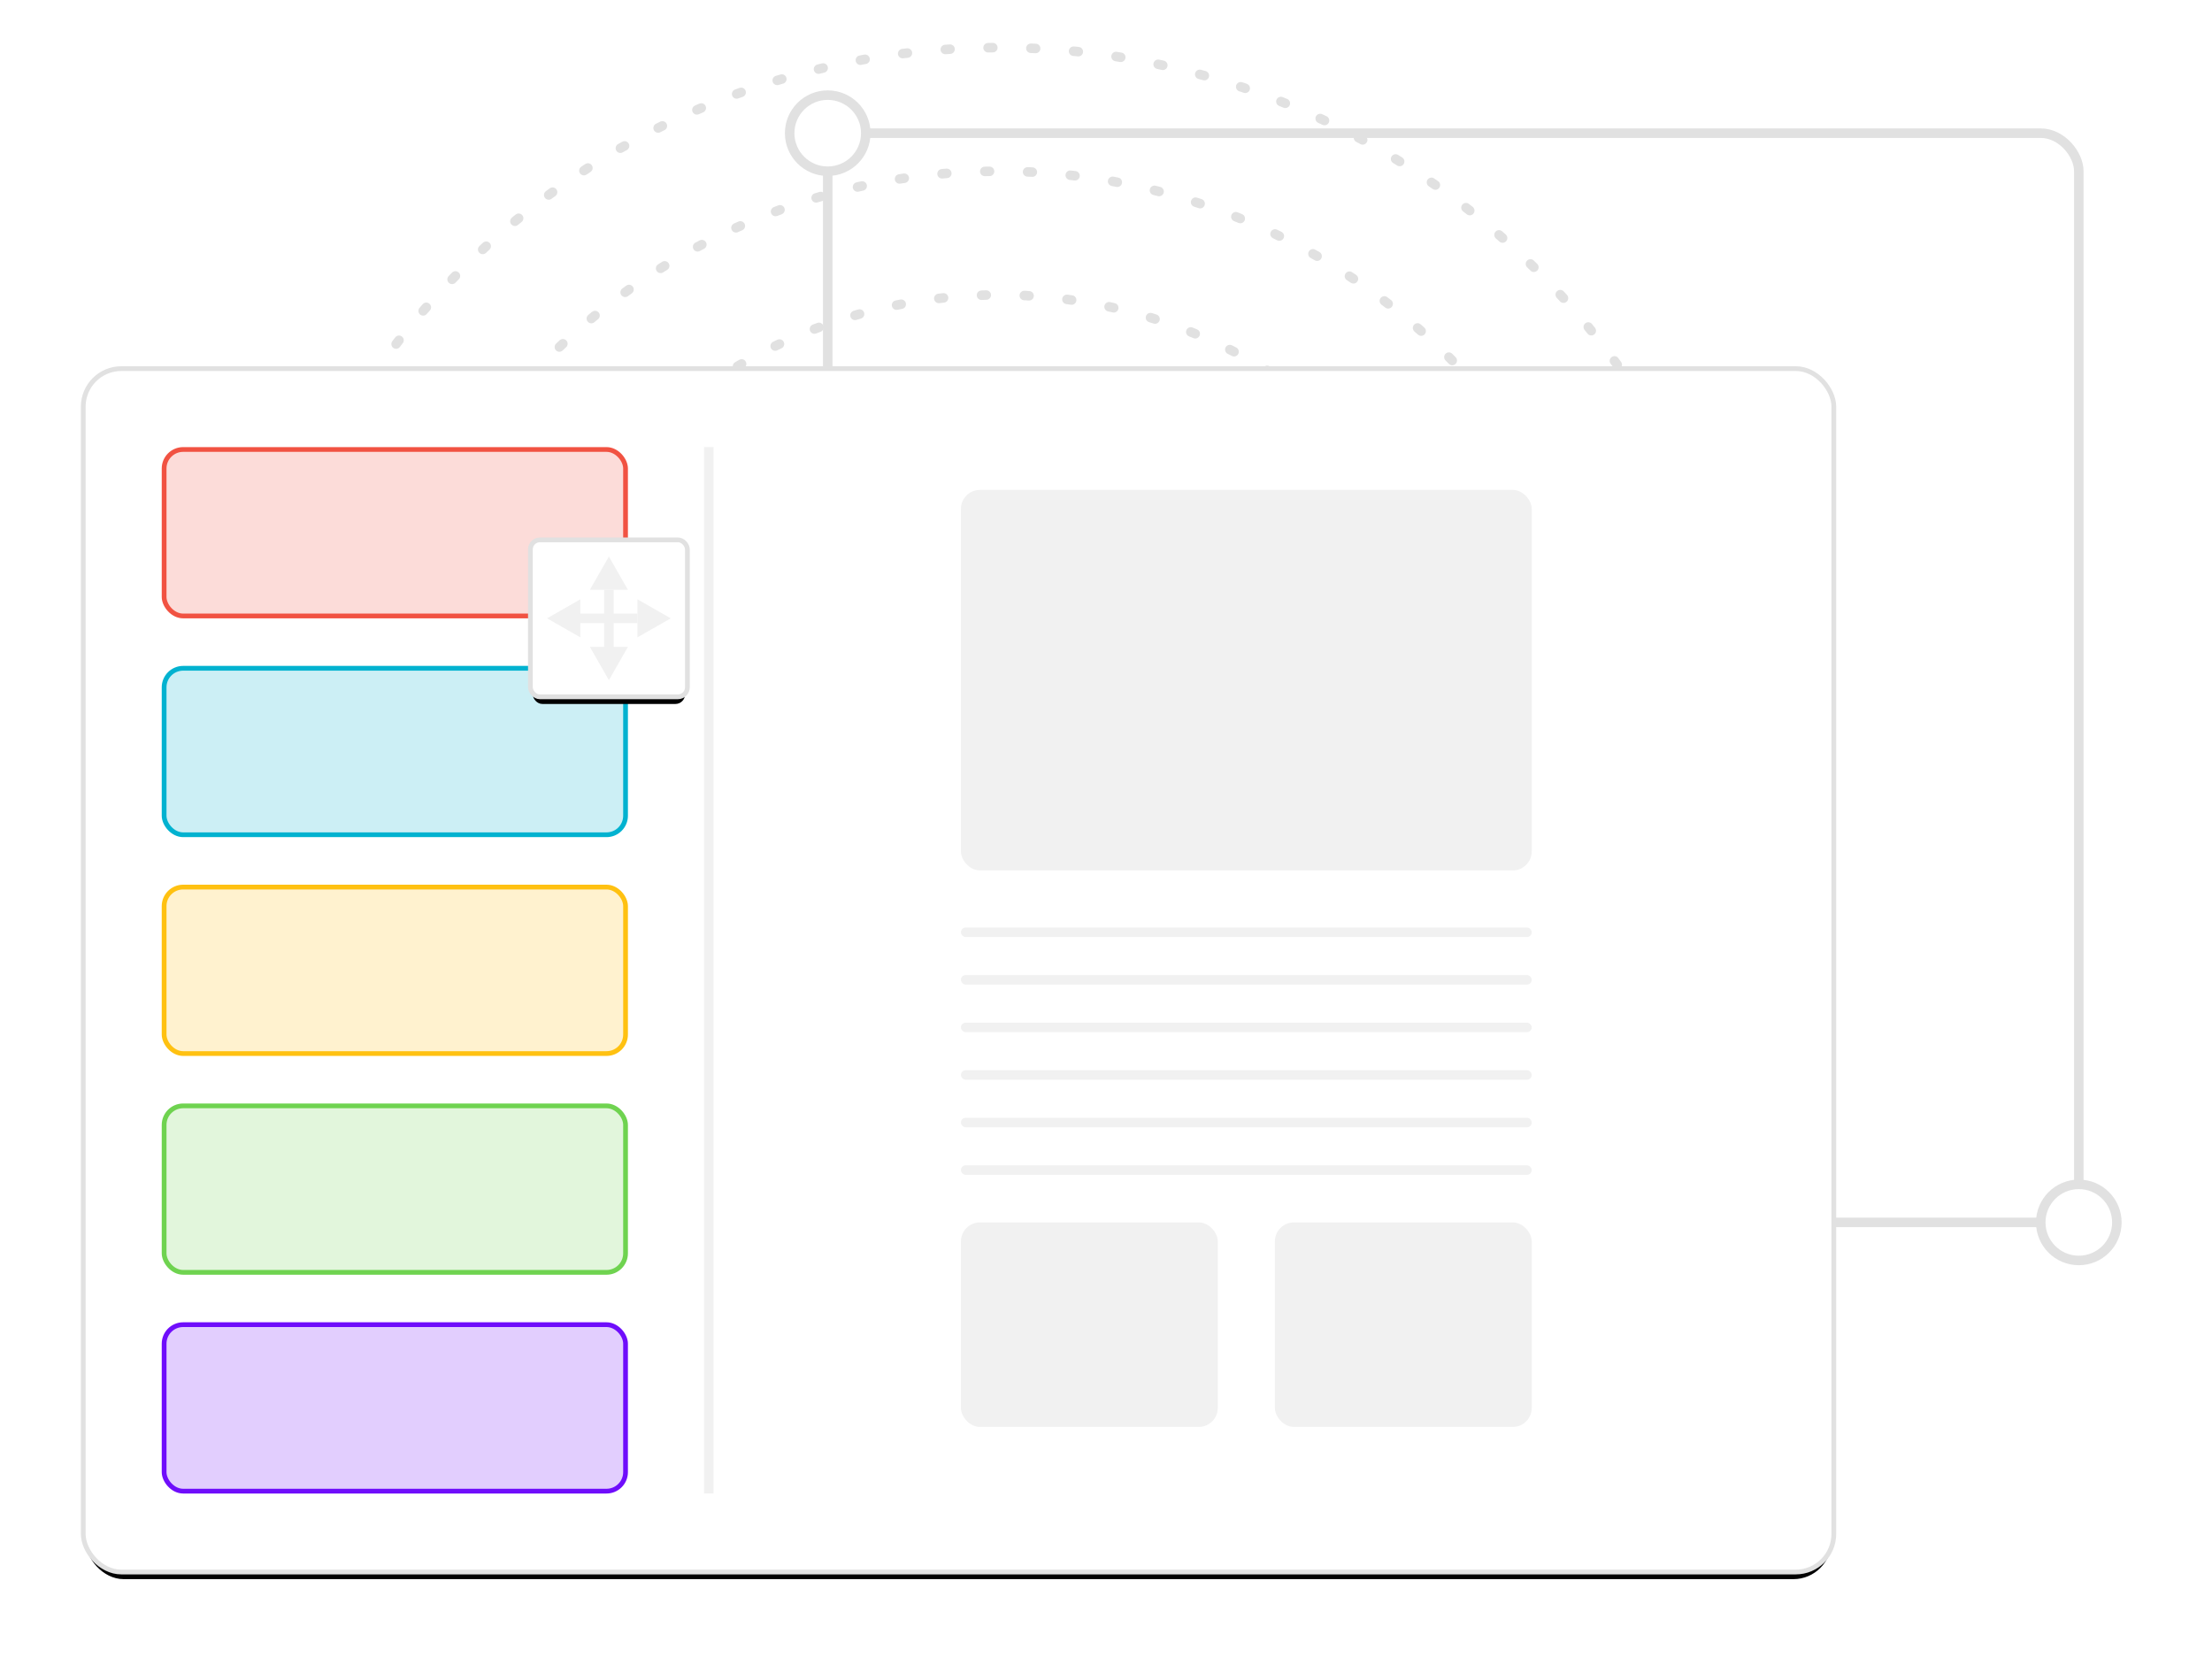 <svg xmlns="http://www.w3.org/2000/svg" xmlns:xlink="http://www.w3.org/1999/xlink" width="465" height="350" viewBox="0 0 465 350">
  <defs>
    <rect id="email-b" width="367" height="252" x="0" y="0" rx="8"/>
    <filter id="email-a" width="106%" height="108.7%" x="-3%" y="-3.6%" filterUnits="objectBoundingBox">
      <feMorphology in="SourceAlpha" operator="dilate" radius="1" result="shadowSpreadOuter1"/>
      <feOffset dy="2" in="shadowSpreadOuter1" result="shadowOffsetOuter1"/>
      <feGaussianBlur in="shadowOffsetOuter1" result="shadowBlurOuter1" stdDeviation="3"/>
      <feComposite in="shadowBlurOuter1" in2="SourceAlpha" operator="out" result="shadowBlurOuter1"/>
      <feColorMatrix in="shadowBlurOuter1" values="0 0 0 0 0.208   0 0 0 0 0.259   0 0 0 0 0.329  0 0 0 0.101 0"/>
    </filter>
    <rect id="email-d" width="32" height="32" x="0" y="0" rx="2"/>
    <filter id="email-c" width="168.8%" height="168.8%" x="-34.4%" y="-28.1%" filterUnits="objectBoundingBox">
      <feMorphology in="SourceAlpha" operator="dilate" radius="1" result="shadowSpreadOuter1"/>
      <feOffset dy="2" in="shadowSpreadOuter1" result="shadowOffsetOuter1"/>
      <feGaussianBlur in="shadowOffsetOuter1" result="shadowBlurOuter1" stdDeviation="3"/>
      <feComposite in="shadowBlurOuter1" in2="SourceAlpha" operator="out" result="shadowBlurOuter1"/>
      <feColorMatrix in="shadowBlurOuter1" values="0 0 0 0 0.208   0 0 0 0 0.259   0 0 0 0 0.329  0 0 0 0.101 0"/>
    </filter>
  </defs>
  <g fill="none" fill-rule="evenodd">
    <g stroke="#E1E1E1" stroke-dasharray="1 8" stroke-linecap="round" stroke-linejoin="round" stroke-width="2" transform="translate(50 10)">
      <path d="M160,320 C248.366,320 320,248.366 320,160 C320,71.634 248.366,0 160,0 C71.634,0 0,71.634 0,160 C0,248.366 71.634,320 160,320 Z"/>
      <path d="M160,294 C234.006,294 294,234.006 294,160 C294,85.994 234.006,26 160,26 C85.994,26 26,85.994 26,160 C26,234.006 85.994,294 160,294 Z"/>
      <path d="M160,268 C219.647,268 268,219.647 268,160 C268,100.353 219.647,52 160,52 C100.353,52 52,100.353 52,160 C52,219.647 100.353,268 160,268 Z"/>
      <path d="M160,242 C205.287,242 242,205.287 242,160 C242,114.713 205.287,78 160,78 C114.713,78 78,114.713 78,160 C78,205.287 114.713,242 160,242 Z"/>
    </g>
    <rect width="263" height="229" x="174" y="28" stroke="#E1E1E1" stroke-width="2" rx="8"/>
    <circle cx="174" cy="28" r="8" fill="#FFF" stroke="#E1E1E1" stroke-width="2"/>
    <circle cx="437" cy="257" r="8" fill="#FFF" stroke="#E1E1E1" stroke-width="2"/>
    <g transform="translate(18 78)">
      <use fill="#000" filter="url(#email-a)" xlink:href="#email-b"/>
      <rect width="368" height="253" x="-.5" y="-.5" fill="#FFF" stroke="#E1E1E1" rx="8"/>
      <rect width="97" height="35" x="16.5" y="16.5" fill="#F15242" fill-opacity=".2" stroke="#F15242" rx="4"/>
      <rect width="97" height="35" x="16.5" y="62.5" fill="#01B2D0" fill-opacity=".2" stroke="#01B2D0" rx="4"/>
      <rect width="2" height="220" x="130" y="16" fill="#F1F1F1"/>
      <rect width="97" height="35" x="16.5" y="108.5" fill="#FFC111" fill-opacity=".2" stroke="#FFC111" rx="4"/>
      <rect width="97" height="35" x="16.5" y="154.5" fill="#6FD350" fill-opacity=".2" stroke="#6FD350" rx="4"/>
      <rect width="97" height="35" x="16.5" y="200.5" fill="#6F0DFB" fill-opacity=".2" stroke="#6F0DFB" rx="4"/>
      <g transform="translate(94 36)">
        <use fill="#000" filter="url(#email-c)" xlink:href="#email-d"/>
        <rect width="33" height="33" x="-.5" y="-.5" fill="#FFF" stroke="#E1E1E1" rx="2"/>
        <g fill="#F1F1F1" transform="translate(12 3)">
          <rect width="2" height="14" x="3" y="7"/>
          <polygon points="4 0 8 7 0 7"/>
          <polygon points="4 19 8 26 0 26" transform="matrix(1 0 0 -1 0 45)"/>
        </g>
        <g fill="#F1F1F1" transform="rotate(90 8.5 20.5)">
          <rect width="2" height="14" x="3" y="7"/>
          <polygon points="4 0 8 7 0 7"/>
          <polygon points="4 19 8 26 0 26" transform="matrix(1 0 0 -1 0 45)"/>
        </g>
      </g>
      <g fill="#F1F1F1" transform="translate(184 25)">
        <rect width="120" height="80" rx="4"/>
        <rect width="54" height="43" y="154" rx="4"/>
        <rect width="54" height="43" x="66" y="154" rx="4"/>
        <rect width="120" height="2" y="102" rx="1"/>
        <rect width="120" height="2" y="92" rx="1"/>
        <rect width="120" height="2" y="112" rx="1"/>
        <rect width="120" height="2" y="122" rx="1"/>
        <rect width="120" height="2" y="142" rx="1"/>
        <rect width="120" height="2" y="132" rx="1"/>
      </g>
    </g>
  </g>
</svg>
